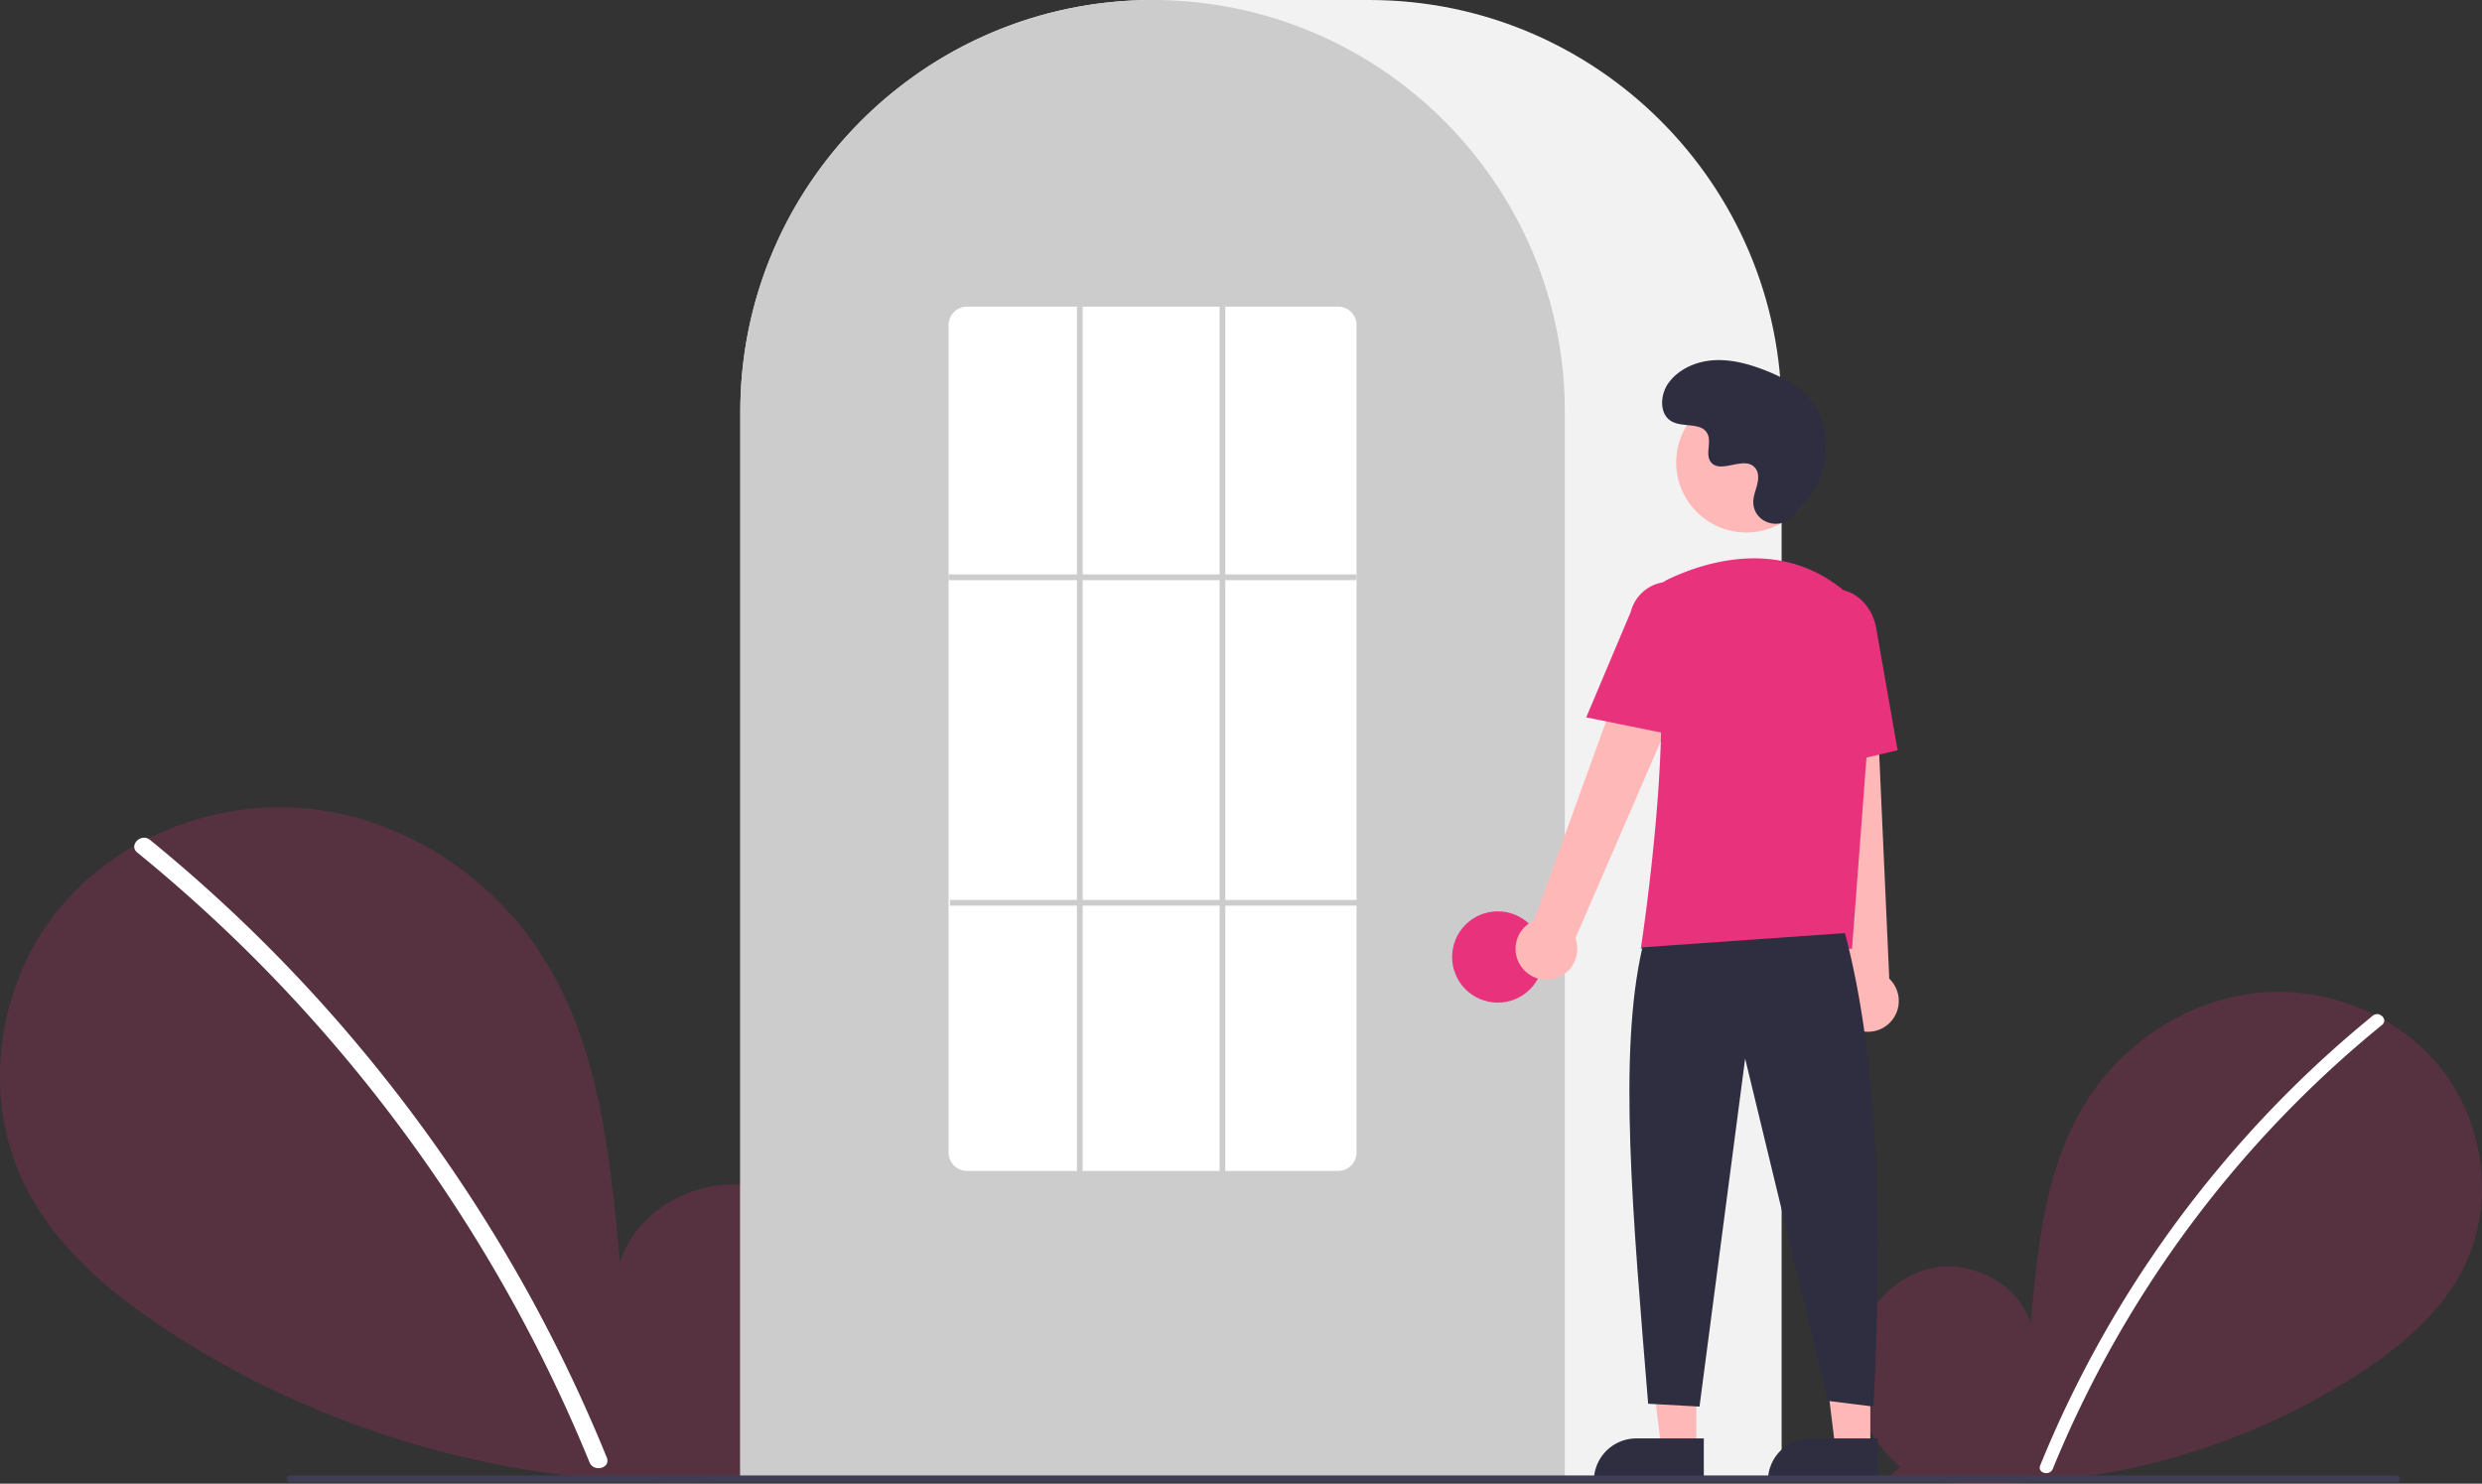 <?xml version="1.0" encoding="UTF-8" standalone="no"?>
<svg
   xmlns:dc="http://purl.org/dc/elements/1.1/"
   xmlns:cc="http://creativecommons.org/ns#"
   xmlns:rdf="http://www.w3.org/1999/02/22-rdf-syntax-ns#"
   xmlns:svg="http://www.w3.org/2000/svg"
   xmlns="http://www.w3.org/2000/svg"
   xmlns:sodipodi="http://sodipodi.sourceforge.net/DTD/sodipodi-0.dtd"
   xmlns:inkscape="http://www.inkscape.org/namespaces/inkscape"
   data-name="Layer 1"
   width="870"
   height="520.139"
   viewBox="0 0 870 520.139"
   version="1.1"
   id="svg52"
   sodipodi:docname="open-the-door.svg"
   inkscape:version="0.92.4 (5da689c313, 2019-01-14)">
  <rect x="0" y="0" width="870" height="520.139" fill="#333333" stroke="none"/>
  <defs
     id="defs56" />
  <sodipodi:namedview
     pagecolor="#ffffff"
     bordercolor="#666666"
     borderopacity="1"
     objecttolerance="10"
     gridtolerance="10"
     guidetolerance="10"
     inkscape:pageopacity="0"
     inkscape:pageshadow="2"
     inkscape:window-width="1920"
     inkscape:window-height="991"
     id="namedview54"
     showgrid="false"
     inkscape:zoom="1.1021113"
     inkscape:cx="416.60622"
     inkscape:cy="262.26861"
     inkscape:window-x="-9"
     inkscape:window-y="-9"
     inkscape:window-maximized="1"
     inkscape:current-layer="svg52" />
  <path
     d="M831.092,704.187c-11.138-9.412-17.904-24.28-16.13-38.754s12.764-27.78,27.018-30.854,30.504,5.435,34.834,19.359c2.383-26.846,5.129-54.818,19.402-77.68,12.924-20.701,35.309-35.514,59.569-38.164s49.803,7.359,64.933,26.507,18.835,46.985,8.238,68.969c-7.806,16.195-22.188,28.247-37.257,38.052a240.452,240.452,0,0,1-164.454,35.977Z"
     id="path2"
     fill="#f2f2f2"
     transform="translate(-165 -189.931)"
     style="fill:#e9327c;fill-opacity:0.196" />
  <path
     d="M996.728,546.01a393.414,393.414,0,0,0-54.826,54.442,394.561,394.561,0,0,0-61.752,103.194c-1.112,2.725,3.313,3.911,4.412,1.216A392.342,392.342,0,0,1,999.963,549.245c2.284-1.86-.97-5.08-3.236-3.236Z"
     transform="translate(-165 -189.931)"
     fill="#fff"
     id="path4" />
  <path
     d="M445.067,701.63c15.299-12.927,24.591-33.348,22.154-53.228s-17.531-38.156-37.11-42.377-41.897,7.464-47.844,26.59c-3.273-36.873-7.044-75.292-26.648-106.693-17.751-28.433-48.497-48.778-81.818-52.418s-68.404,10.107-89.185,36.407-25.869,64.535-11.315,94.729c10.722,22.243,30.475,38.797,51.172,52.264,66.03,42.965,147.939,60.884,225.877,49.415"
     transform="translate(-165 -189.931)"
     fill="#f2f2f2"
     id="path6"
     style="fill:#e9327c;fill-opacity:0.196" />
  <path
     d="M217.567,484.373a540.355,540.355,0,0,1,75.304,74.777A548.076,548.076,0,0,1,352.257,647.04a545.835,545.835,0,0,1,25.43,53.846c1.527,3.743-4.55,5.372-6.06,1.671a536.36,536.36,0,0,0-49.009-92.727A539.734,539.734,0,0,0,256.889,528.632a538.441,538.441,0,0,0-43.766-39.815c-3.138-2.555,1.332-6.978,4.444-4.444Z"
     transform="translate(-165 -189.931)"
     fill="#fff"
     id="path8" />
  <path
     d="M789.5,708.931h-365v-374.5c0-79.678,64.822-144.5,144.5-144.5h76c79.677,0,144.5,64.822,144.5,144.5Z"
     transform="translate(-165 -189.931)"
     fill="#f2f2f2"
     id="path10" />
  <path
     d="M713.5,708.931h-289v-374.5a143.382,143.382,0,0,1,27.596-84.944c.664-.905,1.326-1.798,2.009-2.681a144.466,144.466,0,0,1,30.754-29.851c.66-.48,1.322-.952,1.994-1.423a144.16,144.16,0,0,1,31.472-16.459c.661-.25,1.334-.501,2.007-.742a144.02,144.02,0,0,1,31.108-7.336c.658-.09,1.333-.16,2.008-.23a146.288,146.288,0,0,1,31.105,0c.673.07,1.349.141,2.014.231a143.995,143.995,0,0,1,31.1,7.335c.673.241,1.346.492,2.009.743a143.799,143.799,0,0,1,31.106,16.216c.672.461,1.344.933,2.006,1.405a145.987,145.987,0,0,1,18.384,15.564,144.305,144.305,0,0,1,12.724,14.551c.681.88,1.343,1.773,2.005,2.677A143.382,143.382,0,0,1,713.5,334.431Z"
     transform="translate(-165 -189.931)"
     fill="#ccc"
     id="path12" />
  <circle
     cx="525"
     cy="335.5"
     r="16"
     fill="#6c63ff"
     id="circle14"
     style="fill:#e9327c;fill-opacity:1" />
  <polygon
     points="594.599 507.783 582.339 507.783 576.506 460.495 594.601 460.496 594.599 507.783"
     fill="#ffb8b8"
     id="polygon16" />
  <path
     d="M573.582,504.28h23.644a0,0,0,0,1,0,0v14.887a0,0,0,0,1,0,0H558.695a0,0,0,0,1,0,0v0a14.887,14.887,0,0,1,14.887-14.887Z"
     fill="#2f2e41"
     id="path18" />
  <polygon
     points="655.599 507.783 643.339 507.783 637.506 460.495 655.601 460.496 655.599 507.783"
     fill="#ffb8b8"
     id="polygon20" />
  <path
     d="M634.582,504.28h23.644a0,0,0,0,1,0,0v14.887a0,0,0,0,1,0,0H619.695a0,0,0,0,1,0,0v0a14.887,14.887,0,0,1,14.887-14.887Z"
     fill="#2f2e41"
     id="path22" />
  <path
     d="M698.098,528.6a10.743,10.743,0,0,1,4.511-15.843l41.676-114.867L764.791,409.082,717.206,518.853a10.801,10.801,0,0,1-19.109,9.748Z"
     transform="translate(-165 -189.931)"
     fill="#ffb8b8"
     id="path24" />
  <path
     d="M814.336,550.184a10.743,10.743,0,0,1-2.893-16.217L798.533,412.458l23.338,1.066L827.236,533.045a10.801,10.801,0,0,1-12.9,17.139Z"
     transform="translate(-165 -189.931)"
     fill="#ffb8b8"
     id="path26" />
  <circle
     cx="612.106"
     cy="162.123"
     r="24.561"
     fill="#ffb8b8"
     id="circle28" />
  <path
     d="M814.18,522.549H740.133l.089-.576c.133-.861,13.197-86.439,3.562-114.436a11.813,11.813,0,0,1,6.069-14.584h0c13.772-6.485,40.208-14.471,62.52,4.909a28.234,28.234,0,0,1,9.459,23.396Z"
     transform="translate(-165 -189.931)"
     fill="#6c63ff"
     id="path30"
     style="fill:#e9327c;fill-opacity:1" />
  <path
     d="M754.354,448.181,721.018,441.418l15.626-37.03a13.997,13.997,0,0,1,27.106,6.998Z"
     transform="translate(-165 -189.931)"
     fill="#6c63ff"
     id="path32"
     style="fill-opacity:1;fill:#e9327c" />
  <path
     d="M797.05,460.739l-2.004-45.941c-1.52-8.636,3.424-16.8,11.027-18.135,7.605-1.33,15.032,4.66,16.558,13.36l7.533,42.928Z"
     transform="translate(-165 -189.931)"
     fill="#6c63ff"
     id="path34"
     style="fill:#e9327c;fill-opacity:1" />
  <path
     d="M811.716,517.049c11.915,45.377,13.214,103.069,10,166l-16-2-29-120-16,122-18-1c-5.377-66.03-10.613-122.715-2-160Z"
     transform="translate(-165 -189.931)"
     fill="#2f2e41"
     id="path36" />
  <path
     d="M793.289,371.035c-4.582,4.881-13.091,2.261-13.688-4.407a8.055,8.055,0,0,1,.01-1.556c.308-2.954,2.015-5.635,1.606-8.754a4.59,4.59,0,0,0-.84-2.149c-3.651-4.889-12.222,2.187-15.668-2.239-2.113-2.714.371-6.987-1.251-10.021-2.14-4.004-8.479-2.029-12.454-4.221-4.423-2.439-4.158-9.225-1.247-13.353,3.551-5.034,9.776-7.72,15.923-8.107s12.253,1.275,17.992,3.511c6.521,2.541,12.988,6.054,17.001,11.788,4.88,6.973,5.35,16.348,2.909,24.502C802.098,360.99,797.031,367.049,793.289,371.035Z"
     transform="translate(-165 -189.931)"
     fill="#2f2e41"
     id="path38" />
  <path
     d="M1004.982,709.574h-738.294a1.191,1.191,0,0,1,0-2.381h738.294a1.191,1.191,0,0,1,0,2.381Z"
     transform="translate(-165 -189.931)"
     fill="#3f3d56"
     id="path40" />
  <path
     d="M634,600.431H504a6.465,6.465,0,0,1-6.5-6.415V303.846a6.465,6.465,0,0,1,6.5-6.415H634a6.465,6.465,0,0,1,6.5,6.415V594.015A6.465,6.465,0,0,1,634,600.431Z"
     transform="translate(-165 -189.931)"
     fill="#fff"
     id="path42" />
  <rect
     x="332.5"
     y="201.39"
     width="143"
     height="2"
     fill="#ccc"
     id="rect44" />
  <rect
     x="333"
     y="315.5"
     width="143"
     height="2"
     fill="#ccc"
     id="rect46" />
  <rect
     x="377.5"
     y="107.5"
     width="2"
     height="304"
     fill="#ccc"
     id="rect48" />
  <rect
     x="427.5"
     y="107.5"
     width="2"
     height="304"
     fill="#ccc"
     id="rect50" />
</svg>
